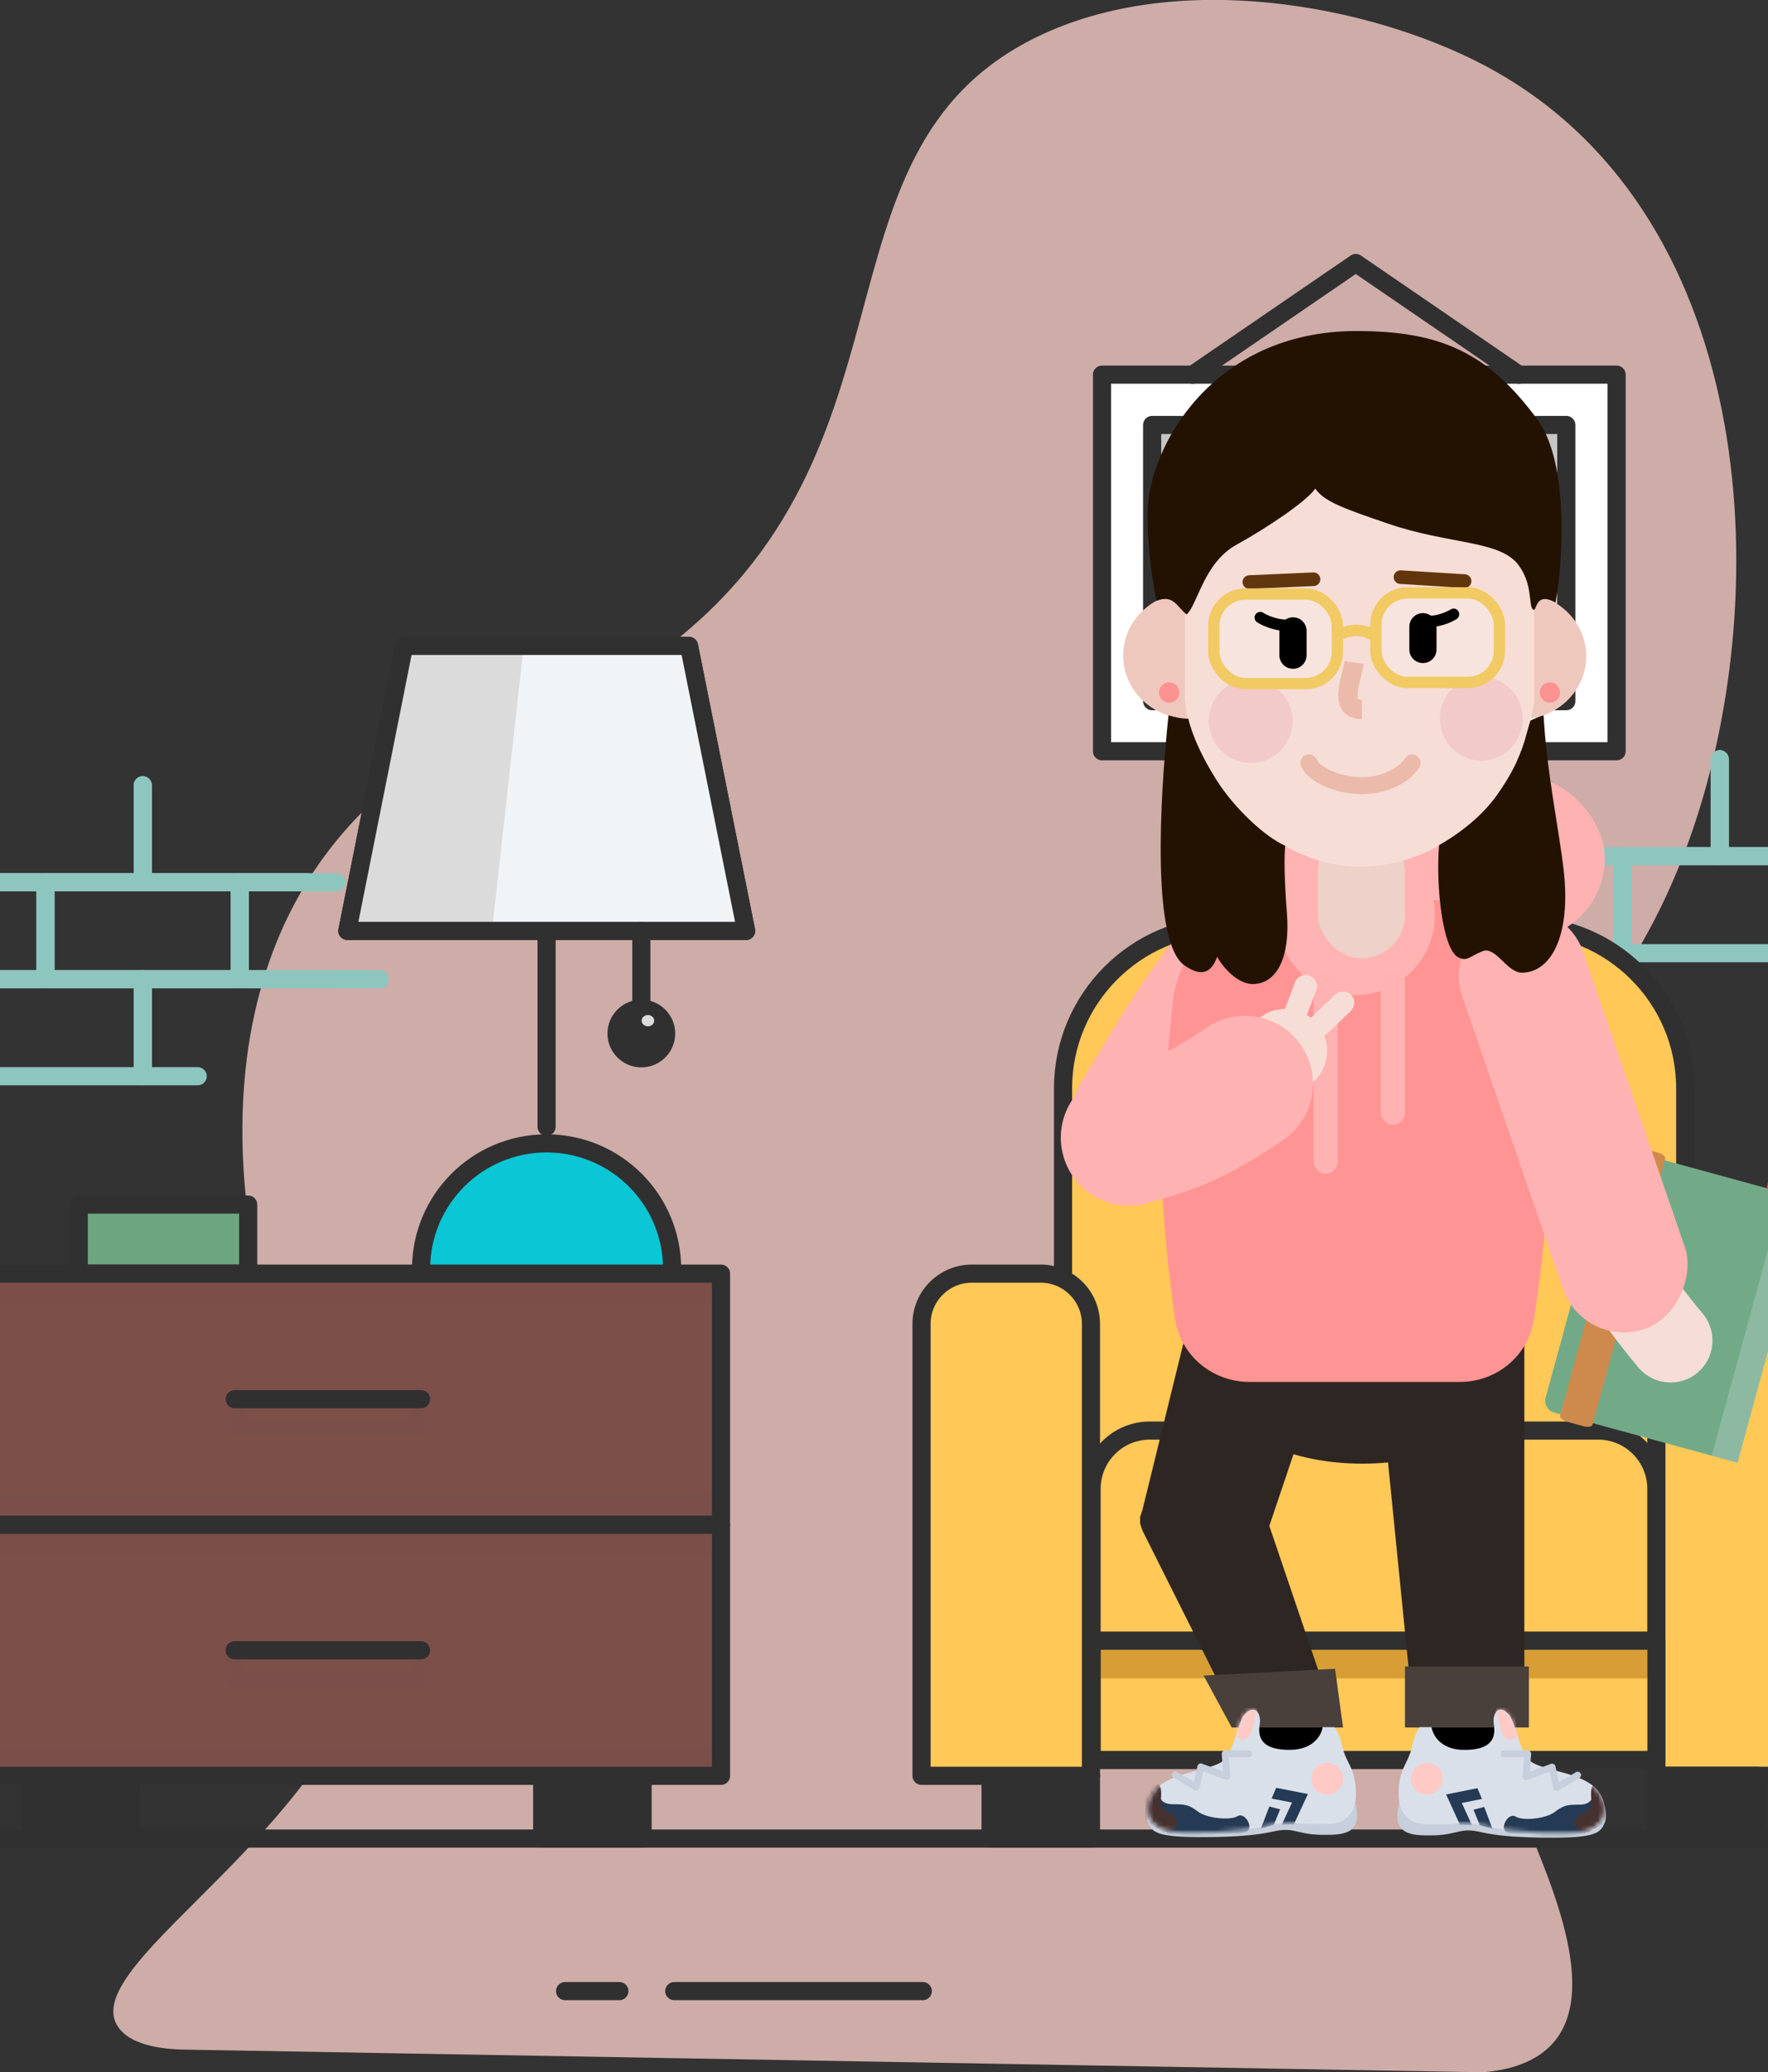<svg width="390" height="457" viewBox="0 0 390 457" fill="none" xmlns="http://www.w3.org/2000/svg">
<rect x="0" y="0" width="390" height="457" fill="#333333" stroke="none"/>
<g clip-path="url(#clip0_214_165)">
<path d="M55.608 274.464C53.64 261.779 46.519 216.026 76.888 182.266C97.382 159.516 113.5 166.024 142.112 146.363C206.522 102.1 175.978 33.974 228.617 8.205C259.682 -7 302.088 1.152 327.13 14.252C387.265 45.706 392.034 129.122 373.225 183.488C350.837 248.21 300.916 254.71 305.246 304.482C307.653 332.333 327.579 380.199 335.926 400.252C342.462 415.971 353.848 441.379 340.906 452.159C336.769 455.601 331.231 456.646 327.13 456.984L41.192 451.998C36.753 451.951 29.448 451.368 26.318 447.342C15.014 432.82 79.936 401.719 84.449 353.17C87.286 322.56 62.839 320.931 55.608 274.464Z" fill="#CEACA7"/>
</g>
<path d="M31.492 173.17V194.557H-11.351" stroke="#8DC6BF" stroke-width="4" stroke-miterlimit="10" stroke-linecap="round" stroke-linejoin="round"/>
<path d="M74.265 194.557H31.492V173.17" stroke="#8DC6BF" stroke-width="4" stroke-miterlimit="10" stroke-linecap="round" stroke-linejoin="round"/>
<path d="M52.879 194.557H10.036V215.944H52.879V194.557Z" stroke="#8DC6BF" stroke-width="4" stroke-miterlimit="10" stroke-linecap="round" stroke-linejoin="round"/>
<path d="M43.604 237.33H31.492V215.944H74.265" stroke="#8DC6BF" stroke-width="4" stroke-miterlimit="10" stroke-linecap="round" stroke-linejoin="round"/>
<path d="M-11.351 215.944H31.492V237.33H-3.253" stroke="#8DC6BF" stroke-width="4" stroke-miterlimit="10" stroke-linecap="round" stroke-linejoin="round"/>
<path d="M-25.955 194.557H10.036V215.944H-11.351" stroke="#8DC6BF" stroke-width="4" stroke-miterlimit="10" stroke-linecap="round" stroke-linejoin="round"/>
<path d="M83.748 215.944H52.879V194.557H67.69" stroke="#8DC6BF" stroke-width="4" stroke-miterlimit="10" stroke-linecap="round" stroke-linejoin="round"/>
<path d="M379.356 167.425V188.812H336.513" stroke="#8DC6BF" stroke-width="4" stroke-miterlimit="10" stroke-linecap="round" stroke-linejoin="round"/>
<path d="M422.129 188.812H379.355V167.425" stroke="#8DC6BF" stroke-width="4" stroke-miterlimit="10" stroke-linecap="round" stroke-linejoin="round"/>
<path d="M400.742 188.812H357.899V210.199H400.742V188.812Z" stroke="#8DC6BF" stroke-width="4" stroke-miterlimit="10" stroke-linecap="round" stroke-linejoin="round"/>
<path d="M316.856 102.435H352.916V123.821H331.46" stroke="#8DC6BF" stroke-width="4" stroke-miterlimit="10" stroke-linecap="round" stroke-linejoin="round"/>
<path d="M54.748 265.638H17.373V280.865H54.748V265.638Z" fill="#6DA580"/>
<path d="M54.748 265.638H17.373V280.865H54.748V265.638Z" stroke="#313031" stroke-width="4" stroke-miterlimit="10" stroke-linecap="round" stroke-linejoin="round"/>
<path d="M120.569 307.512C135.859 307.512 148.254 295.117 148.254 279.827C148.254 264.537 135.859 252.142 120.569 252.142C105.279 252.142 92.884 264.537 92.884 279.827C92.884 295.117 105.279 307.512 120.569 307.512Z" fill="#0BC6D5"/>
<path opacity="0.74" d="M110.394 279.827C110.394 267.576 118.354 257.264 129.29 253.595C126.521 252.696 123.614 252.142 120.5 252.142C105.204 252.142 92.814 264.531 92.814 279.827C92.814 295.123 105.204 307.512 120.5 307.512C123.545 307.512 126.521 307.028 129.29 306.059C118.354 302.39 110.394 292.078 110.394 279.827Z" fill="#0BC6D5"/>
<path d="M120.569 307.512C135.859 307.512 148.254 295.117 148.254 279.827C148.254 264.537 135.859 252.142 120.569 252.142C105.279 252.142 92.884 264.537 92.884 279.827C92.884 295.117 105.279 307.512 120.569 307.512Z" stroke="#313031" stroke-width="4" stroke-miterlimit="10" stroke-linecap="round" stroke-linejoin="round"/>
<path d="M120.569 248.474V188.812" stroke="#313031" stroke-width="4" stroke-miterlimit="10" stroke-linecap="round" stroke-linejoin="round"/>
<path d="M164.588 205.285H76.619L89.146 142.44H151.991L164.588 205.285Z" stroke="#313031" stroke-width="4" stroke-miterlimit="10" stroke-linecap="round" stroke-linejoin="round"/>
<path d="M164.588 205.285H76.619L89.146 142.44H151.991L164.588 205.285Z" fill="#F0F4F7"/>
<path d="M89.146 142.44L76.619 205.285H108.526L115.516 142.44H89.146Z" fill="#DBDBDB"/>
<path d="M164.588 205.285H76.619L89.146 142.44H151.991L164.588 205.285Z" stroke="#313031" stroke-width="4" stroke-miterlimit="10" stroke-linecap="round" stroke-linejoin="round"/>
<path d="M141.471 205.285V222.519" stroke="#313031" stroke-width="4" stroke-miterlimit="10" stroke-linecap="round" stroke-linejoin="round"/>
<path d="M141.471 233.385C144.491 233.385 146.939 230.937 146.939 227.918C146.939 224.898 144.491 222.45 141.471 222.45C138.451 222.45 136.003 224.898 136.003 227.918C136.003 230.937 138.451 233.385 141.471 233.385Z" stroke="#313031" stroke-width="4" stroke-miterlimit="10" stroke-linecap="round" stroke-linejoin="round"/>
<path d="M141.471 233.385C144.491 233.385 146.939 230.937 146.939 227.918C146.939 224.898 144.491 222.45 141.471 222.45C138.451 222.45 136.003 224.898 136.003 227.918C136.003 230.937 138.451 233.385 141.471 233.385Z" fill="#313031"/>
<path d="M28.931 391.606H6.783V405.448H28.931V391.606Z" stroke="#313031" stroke-width="4" stroke-miterlimit="10" stroke-linecap="round" stroke-linejoin="round"/>
<path d="M28.931 391.606H6.783V405.448H28.931V391.606Z" fill="#313031"/>
<path d="M141.748 391.606H119.6V405.448H141.748V391.606Z" stroke="#313031" stroke-width="4" stroke-miterlimit="10" stroke-linecap="round" stroke-linejoin="round"/>
<path d="M141.748 391.606H119.6V405.448H141.748V391.606Z" fill="#313031"/>
<path d="M234.493 330.698V240.03C234.493 220.166 250.62 204.039 270.484 204.039H335.751C355.616 204.039 371.742 220.166 371.742 240.03V330.698H234.493Z" fill="#FFC857"/>
<path opacity="0.6" d="M335.751 204.731H270.484C250.62 204.731 234.493 220.858 234.493 240.722V249.166C234.493 229.302 250.62 213.175 270.484 213.175H335.751C355.616 213.175 371.742 229.302 371.742 249.166V240.722C371.742 220.858 355.616 204.731 335.751 204.731Z" fill="#FFC857"/>
<path d="M234.493 330.698V240.03C234.493 220.166 250.62 204.039 270.484 204.039H335.751C355.616 204.039 371.742 220.166 371.742 240.03V330.698H234.493Z" stroke="#313031" stroke-width="4" stroke-miterlimit="10" stroke-linecap="round" stroke-linejoin="round"/>
<path d="M159.051 336.235H-9.828V391.606H159.051V336.235Z" fill="#7C4F49"/>
<path opacity="0.24" d="M92.884 363.921H51.772V370.288H92.884V363.921Z" stroke="#7C4F49" stroke-width="4" stroke-miterlimit="10" stroke-linecap="round" stroke-linejoin="round"/>
<path opacity="0.54" d="M159.051 336.651H-9.828V343.364H159.051V336.651Z" fill="#7C4F49"/>
<path opacity="0.24" d="M159.051 384.823H-9.828V391.536H159.051V384.823Z" fill="#7C4F49"/>
<path d="M159.051 336.235H-9.828V391.606H159.051V336.235Z" stroke="#313031" stroke-width="4" stroke-miterlimit="10" stroke-linecap="round" stroke-linejoin="round"/>
<path d="M159.051 280.865H-9.828V336.235H159.051V280.865Z" fill="#7C4F49"/>
<path opacity="0.24" d="M92.884 308.55H51.772V314.918H92.884V308.55Z" stroke="#7C4F49" stroke-width="4" stroke-miterlimit="10" stroke-linecap="round" stroke-linejoin="round"/>
<path opacity="0.24" d="M159.051 329.314H-9.828V336.028H159.051V329.314Z" fill="#7C4F49"/>
<path opacity="0.54" d="M159.051 280.865H-9.828V287.579H159.051V280.865Z" fill="#7C4F49"/>
<path d="M159.051 280.865H-9.828V336.235H159.051V280.865Z" stroke="#313031" stroke-width="4" stroke-miterlimit="10" stroke-linecap="round" stroke-linejoin="round"/>
<path d="M402.749 392.021H365.374V292.355C365.374 286.264 370.358 281.281 376.448 281.281H391.675C397.766 281.281 402.749 286.264 402.749 292.355V392.021Z" fill="#FFC857"/>
<path opacity="0.6" d="M391.675 280.865H376.448C370.358 280.865 365.374 285.849 365.374 291.939V298.861C365.374 292.77 370.358 287.787 376.448 287.787H391.675C397.766 287.787 402.749 292.77 402.749 298.861V291.939C402.749 285.849 397.835 280.865 391.675 280.865Z" fill="#FFC857"/>
<path d="M402.749 391.606H365.374V291.939C365.374 285.849 370.358 280.865 376.448 280.865H391.675C397.766 280.865 402.749 285.849 402.749 291.939V391.606Z" stroke="#313031" stroke-width="4" stroke-miterlimit="10" stroke-linecap="round" stroke-linejoin="round"/>
<path d="M356.604 165.672V82.617L243.095 82.617V165.672H356.604Z" fill="white"/>
<path d="M356.604 165.672V82.617L243.095 82.617V165.672H356.604Z" stroke="#313031" stroke-width="4" stroke-miterlimit="10" stroke-linecap="round" stroke-linejoin="round"/>
<path d="M345.51 93.714H254.15V154.621H345.51V93.714Z" fill="#C6C6C6"/>
<path d="M345.51 93.714H254.15V154.621H345.51V93.714Z" stroke="#313031" stroke-width="4" stroke-miterlimit="10" stroke-linecap="round" stroke-linejoin="round"/>
<path d="M270.622 142.44L285.088 117.315L299.622 142.44H270.622Z" fill="#313031"/>
<path d="M270.622 142.44L285.088 117.315L299.622 142.44H270.622Z" stroke="#313031" stroke-width="4" stroke-miterlimit="10" stroke-linecap="round" stroke-linejoin="round"/>
<path d="M285.088 142.44L301.975 113.163L318.863 142.44H285.088Z" fill="#0BC6D5"/>
<path d="M285.088 142.44L301.975 113.163L318.863 142.44H285.088Z" stroke="#313031" stroke-width="4" stroke-miterlimit="10" stroke-linecap="round" stroke-linejoin="round"/>
<path d="M325.37 117.246C328.925 117.246 331.806 114.364 331.806 110.809C331.806 107.254 328.925 104.373 325.37 104.373C321.815 104.373 318.933 107.254 318.933 110.809C318.933 114.364 321.815 117.246 325.37 117.246Z" fill="#FFC857"/>
<path d="M325.37 117.246C328.925 117.246 331.806 114.364 331.806 110.809C331.806 107.254 328.925 104.373 325.37 104.373C321.815 104.373 318.933 107.254 318.933 110.809C318.933 114.364 321.815 117.246 325.37 117.246Z" stroke="#313031" stroke-width="4" stroke-miterlimit="10" stroke-linecap="round" stroke-linejoin="round"/>
<path d="M263.078 82.64L299.069 58L335.059 82.64" stroke="#313031" stroke-width="4" stroke-miterlimit="10" stroke-linecap="round" stroke-linejoin="round"/>
<path d="M92.884 308.55H51.772" stroke="#313031" stroke-width="4" stroke-miterlimit="10" stroke-linecap="round" stroke-linejoin="round"/>
<path d="M51.772 363.921H92.884" stroke="#313031" stroke-width="4" stroke-miterlimit="10" stroke-linecap="round" stroke-linejoin="round"/>
<path d="M387.522 391.606H365.374V405.448H387.522V391.606Z" fill="#313031"/>
<path d="M387.522 391.606H365.374V405.448H387.522V391.606Z" stroke="#313031" stroke-width="4" stroke-miterlimit="10" stroke-linecap="round" stroke-linejoin="round"/>
<path d="M240.653 391.606H218.505V405.448H240.653V391.606Z" fill="#313031"/>
<path d="M240.653 391.606H218.505V405.448H240.653V391.606Z" stroke="#313031" stroke-width="4" stroke-miterlimit="10" stroke-linecap="round" stroke-linejoin="round"/>
<path d="M240.653 391.606H203.278V291.939C203.278 285.849 208.261 280.865 214.352 280.865H229.579C235.67 280.865 240.653 285.849 240.653 291.939V391.606Z" fill="#FFC857"/>
<path opacity="0.6" d="M229.579 280.865H214.352C208.261 280.865 203.278 285.849 203.278 291.939V298.861C203.278 292.77 208.261 287.787 214.352 287.787H229.579C235.67 287.787 240.653 292.77 240.653 298.861V291.939C240.653 285.849 235.67 280.865 229.579 280.865Z" fill="#FFC857"/>
<path d="M240.653 391.606H203.278V291.939C203.278 285.849 208.261 280.865 214.352 280.865H229.579C235.67 280.865 240.653 285.849 240.653 291.939V391.606Z" stroke="#313031" stroke-width="4" stroke-miterlimit="10" stroke-linecap="round" stroke-linejoin="round"/>
<path d="M240.791 361.844V328.345C240.791 321.216 246.536 315.472 253.665 315.472H352.501C359.63 315.472 365.374 321.216 365.374 328.345V361.844H240.791Z" fill="#FFC857"/>
<path opacity="0.6" d="M352.501 315.472H253.665C246.536 315.472 240.791 321.216 240.791 328.345V336.651C240.791 329.522 246.536 323.777 253.665 323.777H352.501C359.63 323.777 365.374 329.522 365.374 336.651V328.345C365.374 321.216 359.63 315.472 352.501 315.472Z" fill="#FFC857"/>
<path d="M240.791 361.844V328.345C240.791 321.216 246.536 315.472 253.665 315.472H352.501C359.63 315.472 365.374 321.216 365.374 328.345V361.844H240.791Z" stroke="#313031" stroke-width="4" stroke-miterlimit="10" stroke-linecap="round" stroke-linejoin="round"/>
<path d="M365.398 388.122V361.821H240.815V388.122H365.398Z" fill="#FFC857"/>
<path d="M365.398 388.122V361.821H240.815V388.122H365.398Z" fill="#FFC857"/>
<path d="M365.398 370.127V361.821H240.815V370.127H365.398Z" fill="#D89E36"/>
<path d="M365.398 388.122V361.821H240.815V388.122H365.398Z" stroke="#313031" stroke-width="4" stroke-miterlimit="10" stroke-linecap="round" stroke-linejoin="round"/>
<path opacity="0.69" d="M303.36 267.369C307.565 267.369 310.973 263.96 310.973 259.755C310.973 255.551 307.565 252.142 303.36 252.142C299.155 252.142 295.747 255.551 295.747 259.755C295.747 263.96 299.155 267.369 303.36 267.369Z" fill="white"/>
<path d="M303.36 267.369C307.565 267.369 310.973 263.96 310.973 259.755C310.973 255.551 307.565 252.142 303.36 252.142C299.155 252.142 295.747 255.551 295.747 259.755C295.747 263.96 299.155 267.369 303.36 267.369Z" stroke="#313031" stroke-width="4" stroke-miterlimit="10" stroke-linecap="round" stroke-linejoin="round"/>
<path d="M-29 405.448H419.222" stroke="#313031" stroke-width="4" stroke-miterlimit="10" stroke-linecap="round" stroke-linejoin="round"/>
<path d="M148.738 439.086H203.555" stroke="#313031" stroke-width="4" stroke-miterlimit="10" stroke-linecap="round" stroke-linejoin="round"/>
<path d="M124.652 439.086H136.626" stroke="#313031" stroke-width="4" stroke-miterlimit="10" stroke-linecap="round" stroke-linejoin="round"/>
<path d="M142.925 226.326C143.689 226.326 144.309 225.768 144.309 225.08C144.309 224.392 143.689 223.834 142.925 223.834C142.16 223.834 141.54 224.392 141.54 225.08C141.54 225.768 142.16 226.326 142.925 226.326Z" fill="#DBDBDB"/>
<path d="M291.98 375.973L276.739 376.508L278.843 390.275L294.208 389.735L291.98 375.973Z" fill="black"/>
<path d="M315.563 376.062L330.619 376.598L328.54 390.365L313.361 389.825L315.563 376.062Z" fill="black"/>
<path d="M263.004 288.25H296.254L280 336.5L294 377.75H272.169L262.084 357.625L252 337.5L251.5 336V334.5L252 333L263.004 288.25Z" fill="#2E2622"/>
<path d="M300.527 322.768C316.208 322.768 328.921 316.746 328.921 309.318C328.921 301.889 316.208 295.868 300.527 295.868C284.845 295.868 272.132 301.889 272.132 309.318C272.132 316.746 284.845 322.768 300.527 322.768Z" fill="#2E2622"/>
<path d="M302.754 288.25H336.254V380.5H311.988L302.754 288.25Z" fill="#2E2622"/>
<path d="M265.5 369.5L294.5 368L296.256 380.95H271.705L265.5 369.5Z" fill="#49403C"/>
<path d="M309.92 367.5H337.247V380.95H309.92V367.5Z" fill="#49403C"/>
<path d="M253.129 401.75C252.682 400.745 253.004 398.5 253.254 398.125C253.504 397.75 283.88 395.375 283.88 395.375C288.922 395 298.314 395.038 299.005 397.75C300.755 404.625 296.004 404.625 292.004 404.625C286.504 404.625 285.851 403.168 282.255 403.625C280.38 403.863 277.63 405.125 265.005 405.125C254.879 405.125 254.129 404 253.129 401.75Z" fill="#C6CFDB"/>
<path d="M284.754 385.875C289.854 385.775 291.546 382.5 291.754 380.875H294.379C294.629 381.25 295.441 382.125 296.004 384.75C296.754 388.25 298.004 388.875 298.754 392.125C299.273 394.375 299.379 397.75 298.129 399.625C296.188 402.537 293.754 402.25 289.629 402.25C287.254 402.25 283.254 401.625 279.629 402.625C274.568 404.02 260.629 404.75 257.129 403.625C251.164 401.707 253.004 396.125 255.504 394C259.891 390.27 268.365 390.527 270.504 387.625C272.254 385.25 273.25 379.517 274.504 378.125C276.754 375.625 278.282 377.827 277.879 380.25C277.379 383.25 278.379 386 284.754 385.875Z" fill="#D9E0E9"/>
<mask id="mask0_214_165" style="mask-type:alpha" maskUnits="userSpaceOnUse" x="253" y="377" width="47" height="28">
<path fill-rule="evenodd" clip-rule="evenodd" d="M284.754 385.875C289.854 385.775 291.546 382.5 291.754 380.875H294.379C294.629 381.25 295.441 382.125 296.004 384.75C296.754 388.25 298.004 388.875 298.754 392.125C299.273 394.375 299.379 397.75 298.129 399.625C296.188 402.537 293.754 402.25 289.629 402.25C287.254 402.25 283.254 401.625 279.629 402.625C274.568 404.02 260.629 404.75 257.129 403.625C251.164 401.707 253.004 396.125 255.504 394C259.891 390.27 268.365 390.527 270.504 387.625C272.254 385.25 273.25 379.517 274.504 378.125C276.754 375.625 278.282 377.827 277.879 380.25C277.379 383.25 278.379 386 284.754 385.875Z" fill="white"/>
</mask>
<g mask="url(#mask0_214_165)">
<path d="M276.379 380.75C276.679 378.95 277.254 377.833 277.504 377.5L277.004 376.25H274.129C272.795 377.418 270.554 380.275 272.254 382.375C274.379 385 276.004 383 276.379 380.75Z" fill="#FFC9C6"/>
</g>
<mask id="mask1_214_165" style="mask-type:alpha" maskUnits="userSpaceOnUse" x="253" y="377" width="47" height="28">
<path fill-rule="evenodd" clip-rule="evenodd" d="M284.754 385.875C289.854 385.775 291.546 382.5 291.754 380.875H294.379C294.629 381.25 295.441 382.125 296.004 384.75C296.754 388.25 298.004 388.875 298.754 392.125C299.273 394.375 299.379 397.75 298.129 399.625C296.188 402.537 293.754 402.25 289.629 402.25C287.254 402.25 283.254 401.625 279.629 402.625C274.568 404.02 260.629 404.75 257.129 403.625C251.164 401.707 253.004 396.125 255.504 394C259.891 390.27 268.365 390.527 270.504 387.625C272.254 385.25 273.25 379.517 274.504 378.125C276.754 375.625 278.282 377.827 277.879 380.25C277.379 383.25 278.379 386 284.754 385.875Z" fill="white"/>
</mask>
<g mask="url(#mask1_214_165)">
<path d="M258.629 397.875C256.329 397.875 255.754 396.458 255.754 395.75C255.587 397.958 255.629 402.7 257.129 404C259.004 405.625 273.004 404.75 274.879 404C276.754 403.25 274.629 399.5 273.004 400.5C271.379 401.5 266.254 401 264.254 399.5C262.254 398 261.504 397.875 258.629 397.875Z" fill="#253A54"/>
<path d="M256.129 395C256.029 393.5 255.421 393.208 255.129 393.25L251.004 393.5L251.504 401L256.754 404C257.754 403.958 259.754 403.5 259.754 402C259.754 400.125 257.879 400.125 256.754 399C255.629 397.875 256.254 396.875 256.129 395Z" fill="#463131"/>
<path d="M288.504 395.625L285.379 402.375H282.754L285.004 397.5L280.504 396.625L281.504 394.25L288.504 395.625Z" fill="#253A54"/>
<path d="M282.379 399L281.004 402.375L278.129 403.25L280.004 398.375L282.379 399Z" fill="#253A54"/>
<path d="M292.754 395.75C294.687 395.75 296.254 394.183 296.254 392.25C296.254 390.317 294.687 388.75 292.754 388.75C290.821 388.75 289.254 390.317 289.254 392.25C289.254 394.183 290.821 395.75 292.754 395.75Z" fill="#FFC9C6"/>
</g>
<path d="M265.139 388.922C264.713 388.764 264.245 389.019 264.147 389.462L263.372 392.951L259.637 390.73C259.281 390.519 258.821 390.636 258.609 390.992C258.398 391.348 258.515 391.808 258.871 392.02L263.496 394.77C263.935 395.031 264.5 394.786 264.611 394.288L265.425 390.626L270.369 392.453C270.881 392.643 271.418 392.239 271.377 391.694L271.062 387.5H275.504C275.918 387.5 276.254 387.164 276.254 386.75C276.254 386.336 275.918 386 275.504 386H270.254C269.818 386 269.473 386.371 269.506 386.806L269.794 390.642L265.139 388.922Z" fill="#C6CFDB"/>
<path d="M354.033 401.848C354.475 400.835 354.157 398.573 353.91 398.193C353.662 397.815 323.595 395.42 323.595 395.42C318.604 395.043 309.307 395.08 308.623 397.815C306.891 404.748 311.594 404.748 315.554 404.748C320.998 404.748 321.644 403.278 325.203 403.738C327.059 403.978 329.781 405.25 342.278 405.25C352.301 405.25 353.043 404.118 354.033 401.848Z" fill="#C6CFDB"/>
<path d="M322.72 385.885C317.673 385.783 315.999 382.498 315.793 380.868H313.195C312.948 381.243 312.144 382.12 311.587 384.755C310.845 388.268 309.608 388.895 308.866 392.155C308.352 394.415 308.247 397.8 309.484 399.683C311.405 402.605 313.814 402.318 317.896 402.318C320.246 402.318 324.204 401.69 327.792 402.693C332.8 404.095 346.594 404.825 350.058 403.698C355.961 401.773 354.14 396.17 351.666 394.038C347.325 390.295 338.939 390.553 336.822 387.64C335.09 385.258 334.105 379.505 332.864 378.108C330.637 375.598 329.125 377.808 329.524 380.24C330.018 383.25 329.029 386.01 322.72 385.885Z" fill="#D9E0E9"/>
<mask id="mask2_214_165" style="mask-type:alpha" maskUnits="userSpaceOnUse" x="308" y="377" width="46" height="28">
<path fill-rule="evenodd" clip-rule="evenodd" d="M322.701 385.965C317.663 385.865 315.992 382.59 315.786 380.965H313.193C312.946 381.34 312.144 382.215 311.588 384.84C310.847 388.34 309.612 388.965 308.871 392.215C308.358 394.465 308.254 397.84 309.489 399.715C311.406 402.628 313.81 402.34 317.885 402.34C320.232 402.34 324.183 401.715 327.764 402.715C332.764 404.113 346.533 404.84 349.991 403.715C355.883 401.798 354.066 396.215 351.596 394.09C347.262 390.36 338.891 390.618 336.778 387.715C335.05 385.34 334.066 379.61 332.827 378.215C330.604 375.715 329.094 377.918 329.493 380.34C329.986 383.34 328.999 386.09 322.701 385.965Z" fill="white"/>
</mask>
<g mask="url(#mask2_214_165)">
<path d="M330.975 380.84C330.679 379.04 330.111 377.922 329.864 377.59L330.357 376.34H333.198C334.515 377.507 336.729 380.365 335.05 382.465C332.951 385.09 331.345 383.09 330.975 380.84Z" fill="#FFC9C6"/>
</g>
<mask id="mask3_214_165" style="mask-type:alpha" maskUnits="userSpaceOnUse" x="308" y="377" width="46" height="28">
<path fill-rule="evenodd" clip-rule="evenodd" d="M322.701 385.965C317.663 385.865 315.992 382.59 315.786 380.965H313.193C312.946 381.34 312.144 382.215 311.588 384.84C310.847 388.34 309.612 388.965 308.871 392.215C308.358 394.465 308.254 397.84 309.489 399.715C311.406 402.628 313.81 402.34 317.885 402.34C320.232 402.34 324.183 401.715 327.764 402.715C332.764 404.113 346.533 404.84 349.991 403.715C355.883 401.798 354.066 396.215 351.596 394.09C347.262 390.36 338.891 390.618 336.778 387.715C335.05 385.34 334.066 379.61 332.827 378.215C330.604 375.715 329.094 377.918 329.493 380.34C329.986 383.34 328.999 386.09 322.701 385.965Z" fill="white"/>
</mask>
<g mask="url(#mask3_214_165)">
<path d="M348.509 397.965C350.781 397.965 351.349 396.547 351.349 395.84C351.514 398.047 351.472 402.79 349.991 404.09C348.138 405.715 334.308 404.84 332.456 404.09C330.604 403.34 332.703 399.59 334.308 400.59C335.914 401.59 340.977 401.09 342.952 399.59C344.928 398.09 345.669 397.965 348.509 397.965Z" fill="#253A54"/>
<path d="M350.979 395.09C351.078 393.59 351.678 393.297 351.967 393.34L356.041 393.59L355.548 401.09L350.361 404.09C349.373 404.047 347.398 403.59 347.398 402.09C347.398 400.215 349.25 400.215 350.361 399.09C351.473 397.965 350.855 396.965 350.979 395.09Z" fill="#463131"/>
<path d="M318.997 395.715L322.084 402.465H324.677L322.454 397.59L326.9 396.715L325.912 394.34L318.997 395.715Z" fill="#253A54"/>
<path d="M325.047 399.09L326.406 402.465L329.246 403.34L327.393 398.465L325.047 399.09Z" fill="#253A54"/>
</g>
<path d="M314.754 395.75C312.821 395.75 311.254 394.183 311.254 392.25C311.254 390.317 312.821 388.75 314.754 388.75C316.687 388.75 318.254 390.317 318.254 392.25C318.254 394.183 316.687 395.75 314.754 395.75Z" fill="#FFC9C6"/>
<path d="M335.881 391.78C335.841 392.326 336.38 392.73 336.893 392.537L341.831 390.68L342.646 394.41C342.756 394.912 343.327 395.158 343.767 394.892L348.392 392.094C348.746 391.88 348.86 391.419 348.646 391.064C348.431 390.71 347.97 390.596 347.616 390.811L343.888 393.066L343.112 389.512C343.014 389.066 342.543 388.81 342.115 388.971L337.463 390.72L337.752 386.805C337.784 386.37 337.44 386 337.004 386H331.754C331.34 386 331.004 386.336 331.004 386.75C331.004 387.164 331.34 387.5 331.754 387.5H336.197L335.881 391.78Z" fill="#C6CFDB"/>
<path d="M260.291 205.63C258.122 208.341 256.139 210.971 254.231 213.664C252.722 215.792 251.252 217.968 249.734 220.315L249.261 221.05L248.87 221.661C247.563 223.711 246.191 225.927 244.565 228.605L238.152 239.266C233.88 246.364 236.172 255.581 243.27 259.852C250.297 264.081 259.401 261.878 263.727 254.946L269.921 244.648L270.465 243.753C272.196 240.907 273.59 238.671 274.922 236.611C276.218 234.608 277.451 232.782 278.705 231.013C280.277 228.796 281.91 226.629 283.717 224.37C288.892 217.902 287.843 208.462 281.374 203.287C274.905 198.112 265.466 199.161 260.291 205.63Z" fill="#FFB2B2"/>
<rect x="276.004" y="171.25" width="78" height="36" rx="18" fill="#FFB2B2"/>
<path d="M258.674 221.243C260.007 208.085 271.179 198.25 284.404 198.25H313.132C326.236 198.25 337.347 207.912 338.792 220.936C340.155 233.215 341.504 247.786 341.504 257.369C341.504 267.988 339.848 281.203 338.352 290.977C337.122 299.008 330.136 304.75 322.012 304.75H275.63C267.334 304.75 260.252 298.77 259.143 290.549C257.807 280.65 256.322 267.462 256.254 257.369C256.192 248.213 257.419 233.632 258.674 221.243Z" fill="#FF9494"/>
<path d="M299.032 219.438C308.701 219.438 316.538 211.505 316.538 201.718C316.538 191.932 308.701 183.999 299.032 183.999C289.364 183.999 281.526 191.932 281.526 201.718C281.526 211.505 289.364 219.438 299.032 219.438Z" fill="#FFB3B3"/>
<rect x="289.754" y="214" width="5.337" height="44.833" rx="2.669" fill="#FFB2B2"/>
<rect x="304.583" y="213.887" width="5.337" height="34.158" rx="2.669" fill="#FFB2B2"/>
<path d="M358.725 253.554L399.125 264.603L383.272 322.568L342.873 311.519C341.423 311.123 340.55 309.657 340.946 308.208L355.358 255.512C355.758 254.049 357.276 253.158 358.725 253.554Z" fill="#72AA88"/>
<path opacity="0.3" d="M377.591 320.991L383.3 322.552L399.153 264.587L393.444 263.026L377.591 320.991Z" fill="#CCDDE5"/>
<path d="M362.132 253.204L365.823 254.214C366.783 254.476 367.459 255.07 367.331 255.538L351.302 314.147C351.174 314.616 350.29 314.783 349.33 314.52L345.639 313.511C344.678 313.248 344.002 312.654 344.13 312.186L360.155 253.591C360.287 253.108 361.171 252.941 362.132 253.204Z" fill="#CE8A4C"/>
<path d="M391.48 255.252L396.474 260.003L395.494 263.587L389.639 261.985L391.48 255.252Z" fill="#EA3939"/>
<path d="M330.785 226.139L330.967 226.87L331.116 227.482C331.745 230.103 332.338 232.965 333.122 237.048L334.222 242.844C335.157 247.739 335.748 250.587 336.499 253.685C337.631 258.35 338.852 262.217 340.347 265.581L340.956 266.941L341.224 267.556C341.37 267.896 341.531 268.275 341.732 268.751L343.352 272.62L343.549 273.086C347.832 283.219 352.122 290.399 361.393 301.541C364.661 305.468 370.493 306.003 374.42 302.735C378.347 299.468 378.882 293.635 375.614 289.708L375.2 289.209C370.955 284.071 367.878 279.782 365.541 275.871L365.301 275.467L365.056 275.048C363.481 272.335 362.279 269.848 360.807 266.397L360.498 265.668L358.621 261.19L358.316 260.472C358.014 259.769 357.778 259.235 357.461 258.531L357.31 258.195C355.495 254.172 354.275 249.244 352.22 238.462L351.425 234.265L351.038 232.255C350.181 227.847 349.514 224.744 348.723 221.611C347.472 216.658 342.443 213.656 337.49 214.906C332.537 216.156 329.535 221.185 330.785 226.139Z" fill="#F6DDD6"/>
<rect width="28.402" height="97.165" rx="14.201" transform="matrix(-0.946 0.326 0.326 0.946 344.608 196.5)" fill="#FFB2B2"/>
<path d="M277.238 224.945L277.136 225.04L277.085 225.082L276.981 225.164L276.867 225.251L276.739 225.346C276.627 225.428 276.5 225.517 276.361 225.614L276.276 225.672C275.693 226.071 274.951 226.541 274.067 227.072L273.767 227.251L273.436 227.447C271.697 228.47 269.553 229.653 267.042 230.979L266.31 231.365L265.289 231.899C265.173 231.959 265.057 232.019 264.941 232.08L263.873 232.632C261.81 233.694 259.66 234.779 257.138 236.037L250.682 239.245L249.331 239.924L248.734 240.229C247.68 240.774 247.203 241.061 246.625 241.481L246.575 241.517C246.3 241.718 246.029 241.936 245.731 242.21C244.992 242.892 244.358 243.63 243.754 244.806L243.562 245.207L243.507 245.328C243.355 245.664 243.284 245.889 243.042 246.655L242.927 247.174L242.891 247.347C242.753 248.025 242.753 248.316 242.75 249.644L242.821 250.183L242.868 250.519C243.024 251.582 243.149 251.867 243.822 253.401L244.163 253.935L244.379 254.267C244.961 255.149 245.173 255.341 246.193 256.259L246.667 256.594C247.462 257.151 247.594 257.21 248.497 257.614L249.008 257.798L249.216 257.87C249.527 257.974 249.694 258.011 250.164 258.117L250.852 258.218L251.041 258.243C251.444 258.296 251.609 258.297 252.096 258.299C253.066 258.289 253.692 258.174 254.418 257.987C254.679 257.919 254.915 257.848 255.159 257.769L255.373 257.697L255.533 257.641C255.996 257.479 256.557 257.264 257.289 256.973C258.357 256.55 259.303 255.949 260.105 255.219L264.815 252.881C267.552 251.518 269.869 250.351 272.095 249.206L273.094 248.691L273.831 248.309C274.074 248.182 274.315 248.057 274.553 247.932L275.589 247.387L276.656 246.822C283.287 243.291 287.51 240.714 289.891 238.441C293.586 234.914 293.722 229.059 290.195 225.363C286.706 221.708 280.939 221.535 277.238 224.945Z" fill="#F6DDD6"/>
<path fill-rule="evenodd" clip-rule="evenodd" d="M288.882 215.159C290.174 215.644 290.829 217.085 290.345 218.377L285.663 216.622C286.148 215.329 287.589 214.674 288.882 215.159ZM298.069 219.405C299.018 220.408 298.976 221.99 297.973 222.94L294.535 219.31C295.537 218.36 297.119 218.403 298.069 219.405ZM287.522 225.877C288.418 223.508 289.634 220.272 290.345 218.378L285.663 216.622C284.53 219.644 282.194 225.854 281.808 226.821L286.45 228.678C286.451 228.677 286.451 228.675 286.452 228.673L288.179 231.51C290.649 230.006 292.446 228.268 295.269 225.536C296.074 224.757 296.962 223.898 297.973 222.94L294.535 219.31C293.348 220.434 292.364 221.385 291.517 222.203C289.796 223.865 288.644 224.978 287.522 225.877ZM287.522 225.877C287.011 227.225 286.604 228.293 286.452 228.673L285.579 227.239C286.28 226.813 286.896 226.378 287.522 225.877Z" fill="#F6DDD6"/>
<path d="M266.282 226.537L265.822 226.845L265.175 227.273C258.308 231.808 254.71 233.535 250.201 234.909L249.616 235.084L249.086 235.239L246.713 235.917C245.964 236.132 245.331 236.317 244.694 236.508C236.759 238.888 232.256 247.25 234.637 255.185C237.017 263.12 245.379 267.623 253.314 265.242L253.959 265.051L257.366 264.074L257.948 263.904C258.135 263.849 258.317 263.796 258.498 263.741L258.969 263.599L259.427 263.458C266.888 261.136 273.212 258.003 282.976 251.463C289.859 246.853 291.702 237.536 287.092 230.653C282.482 223.77 273.165 221.927 266.282 226.537Z" fill="#FFB2B2"/>
<rect x="290.706" y="182.504" width="19.214" height="28.821" rx="9.607" fill="#EED1C9"/>
<path d="M262.356 158.506C270.421 158.506 276.958 152.267 276.958 144.571C276.958 136.875 270.421 130.637 262.356 130.637C254.291 130.637 247.754 136.875 247.754 144.571C247.754 152.267 254.291 158.506 262.356 158.506Z" fill="#EFC8BD"/>
<path d="M335.297 158.651C343.362 158.651 349.9 152.412 349.9 144.716C349.9 137.02 343.362 130.782 335.297 130.782C327.233 130.782 320.695 137.02 320.695 144.716C320.695 152.412 327.233 158.651 335.297 158.651Z" fill="#EFC8BD"/>
<path d="M261.393 118.119C261.393 97.895 278.63 81.5 299.893 81.5C321.156 81.5 338.393 97.895 338.393 118.119V154.541C335.288 178.166 316.659 191.16 299.893 191.16C283.127 191.16 263.67 175.41 261.393 154.541V118.119Z" fill="#F6DDD6"/>
<path d="M275.656 129.856L289.815 129.234C290.643 129.198 291.284 128.498 291.248 127.67C291.211 126.842 290.511 126.201 289.683 126.237L275.524 126.859C274.696 126.896 274.055 127.596 274.091 128.424C274.128 129.251 274.828 129.893 275.656 129.856Z" fill="#62360D"/>
<path d="M275.893 168.25C281.002 168.25 285.143 164.109 285.143 159C285.143 153.891 281.002 149.75 275.893 149.75C270.784 149.75 266.643 153.891 266.643 159C266.643 164.109 270.784 168.25 275.893 168.25Z" fill="#F2CACA"/>
<path d="M308.837 128.771L322.984 129.641C323.81 129.692 324.522 129.063 324.573 128.236C324.624 127.409 323.995 126.698 323.168 126.647L309.021 125.776C308.195 125.725 307.483 126.354 307.432 127.181C307.381 128.008 308.01 128.72 308.837 128.771Z" fill="#62360D"/>
<path d="M300.802 146.369L296.591 145.795L296.56 146.005L296.538 146.145C296.484 146.46 296.408 146.808 296.256 147.436L295.807 149.271L295.726 149.616L295.655 149.926L295.586 150.242C295.165 152.215 295.059 153.634 295.375 154.959C295.922 157.252 297.738 158.577 300.414 158.577V154.327C300.139 154.327 299.924 154.301 299.766 154.259C299.673 154.233 299.621 154.209 299.594 154.189L299.583 154.179L299.571 154.162C299.554 154.133 299.534 154.079 299.509 153.973C299.365 153.367 299.469 152.318 299.837 150.7L299.935 150.282L300.421 148.297L300.535 147.812C300.674 147.203 300.736 146.853 300.802 146.369Z" fill="#EBBAAA"/>
<path d="M341.893 150.455C343.136 150.455 344.143 151.462 344.143 152.705C344.143 153.947 343.136 154.955 341.893 154.955C340.65 154.955 339.643 153.947 339.643 152.705C339.643 151.462 340.65 150.455 341.893 150.455Z" fill="#FD9292"/>
<path d="M257.893 150.455C259.136 150.455 260.143 151.462 260.143 152.705C260.143 153.947 259.136 154.955 257.893 154.955C256.65 154.955 255.643 153.947 255.643 152.705C255.643 151.462 256.65 150.455 257.893 150.455Z" fill="#FD9292"/>
<path d="M326.768 167.75C331.808 167.75 335.893 163.609 335.893 158.5C335.893 153.391 331.808 149.25 326.768 149.25C321.728 149.25 317.643 153.391 317.643 158.5C317.643 163.609 321.728 167.75 326.768 167.75Z" fill="#F2CACA"/>
<path d="M299.255 73C267.255 73 253.254 98.875 253.129 113.125C253.082 118.401 253.717 125.875 255.129 132.5C258.879 131 259.627 133.866 261.754 135.5C264.128 133.5 265.504 124.125 272.754 120.125C279.497 116.404 288.129 110.625 290.13 107.75C292.13 110.625 296.379 112.125 306.255 115.5C319.64 120.074 330.755 119.125 334.88 124.5C338.18 128.8 337.129 133.5 338.129 134.375C339.129 135.25 338.379 130.25 343.129 132.875C344.729 124.49 346.257 102.173 339.129 92.5C328.211 77.682 317.65 73 299.255 73Z" fill="#231202"/>
<path d="M261.254 212.875C254.003 207.75 255.837 176.167 257.754 157.75C257.754 157.75 259.504 158.25 260.504 158.375C261.504 158.5 262.129 158.5 262.129 158.5C262.504 160.125 263.879 165 268.504 172.25C272.367 178.306 279.129 184.625 283.504 186.5C283.254 189.042 283.294 193.875 283.879 201.375C284.629 211 281.754 216.75 276.629 217C272.529 217.2 269.003 212.125 268.504 211C267.878 212.5 266.456 216.552 261.254 212.875Z" fill="#231202"/>
<path d="M344.942 192C343.976 183.382 341.129 170 340.504 157.75C340.504 157.75 339.629 158 339.067 158.25C338.505 158.5 337.629 158.875 337.629 158.875C336.254 162.75 336.192 166.875 330.192 175.375C326.429 180.706 320.567 184.625 317.442 186.375C316.692 195.292 318.199 209.379 321.692 211.125C323.692 212.125 324.192 210.875 327.067 209.75C329.941 208.625 332.404 214.5 335.692 214.5C342.067 214.5 346.567 206.5 344.942 192Z" fill="#231202"/>
<path d="M286.982 168.864C288.136 172.19 294.327 175.125 300.373 175.125C306.077 175.125 310.991 172.55 313.086 169.256C313.642 168.383 313.384 167.224 312.51 166.668C311.654 166.124 310.526 166.36 309.957 167.19L309.922 167.244C309.364 168.121 308.23 169.115 306.765 169.883C304.952 170.833 302.785 171.375 300.373 171.375C297.913 171.375 295.457 170.805 293.44 169.849C292.562 169.433 291.816 168.964 291.271 168.498C290.855 168.143 290.607 167.833 290.535 167.66L290.525 167.636C290.186 166.657 289.118 166.139 288.139 166.479C287.161 166.818 286.643 167.886 286.982 168.864Z" fill="#EBBAAA"/>
<rect x="303.504" y="130.75" width="27.25" height="19.75" rx="7" fill="white" fill-opacity="0.2" stroke="#F1CA64" stroke-width="2.5" stroke-linejoin="round"/>
<rect x="267.754" y="131" width="27.25" height="19.75" rx="7" fill="white" fill-opacity="0.2" stroke="#F1CA64" stroke-width="2.5" stroke-linejoin="round"/>
<path d="M312.696 138.037C312.842 138.076 313.08 138.127 313.397 138.176C314.623 138.365 315.997 138.365 317.414 138.05C318.097 137.898 318.737 137.706 319.332 137.482C319.885 137.274 320.373 137.049 320.792 136.821L320.918 136.751L321.043 136.679C321.18 136.598 321.286 136.53 321.36 136.479C321.925 136.083 322.063 135.303 321.667 134.738C321.282 134.188 320.536 134.043 319.975 134.398L319.878 134.462L319.799 134.511C319.756 134.536 319.705 134.565 319.644 134.599L319.597 134.625C319.277 134.799 318.894 134.976 318.451 135.142C317.965 135.325 317.438 135.484 316.872 135.609C315.789 135.85 314.718 135.85 313.778 135.705L313.623 135.68L313.523 135.662C313.463 135.65 313.414 135.64 313.379 135.631L313.34 135.622C312.673 135.444 311.988 135.841 311.81 136.508C311.632 137.175 312.029 137.86 312.696 138.037Z" fill="black"/>
<path d="M310.881 138.209V143.223C310.881 144.88 312.224 146.223 313.881 146.223C315.538 146.223 316.881 144.88 316.881 143.223V138.209C316.881 136.553 315.538 135.209 313.881 135.209C312.224 135.209 310.881 136.553 310.881 138.209Z" fill="black"/>
<path d="M285.751 136.464L285.686 136.478C285.601 136.495 285.486 136.516 285.344 136.538C284.329 136.694 283.174 136.694 282.005 136.434C281.396 136.299 280.829 136.129 280.306 135.932C279.876 135.77 279.499 135.599 279.176 135.43L279.071 135.374L278.971 135.318C278.848 135.249 278.765 135.198 278.723 135.17L278.711 135.161C278.145 134.765 277.366 134.903 276.97 135.468C276.574 136.034 276.711 136.813 277.277 137.209L277.343 137.254C277.465 137.335 277.643 137.443 277.876 137.569C278.32 137.811 278.837 138.05 279.425 138.271C280.057 138.509 280.737 138.714 281.463 138.875C282.908 139.196 284.312 139.209 285.574 139.031L285.724 139.009C286.06 138.957 286.312 138.903 286.465 138.862C287.132 138.685 287.529 138 287.351 137.333C287.182 136.702 286.56 136.313 285.929 136.423L285.875 136.434L285.751 136.464Z" fill="black"/>
<path d="M282.22 139.129V144.487C282.22 146.144 283.563 147.487 285.22 147.487C286.877 147.487 288.22 146.144 288.22 144.487V139.129C288.22 137.473 286.877 136.129 285.22 136.129C283.563 136.129 282.22 137.473 282.22 139.129Z" fill="black"/>
<path d="M295.004 140.25C295.587 139.833 297.454 139 299.254 139C301.054 139 302.587 139.833 303.254 140.25" stroke="#F1CA64" stroke-width="2.5"/>
<defs>
<clipPath id="clip0_214_165">
<rect width="358" height="457" fill="white" transform="translate(25)"/>
</clipPath>
</defs>
</svg>
